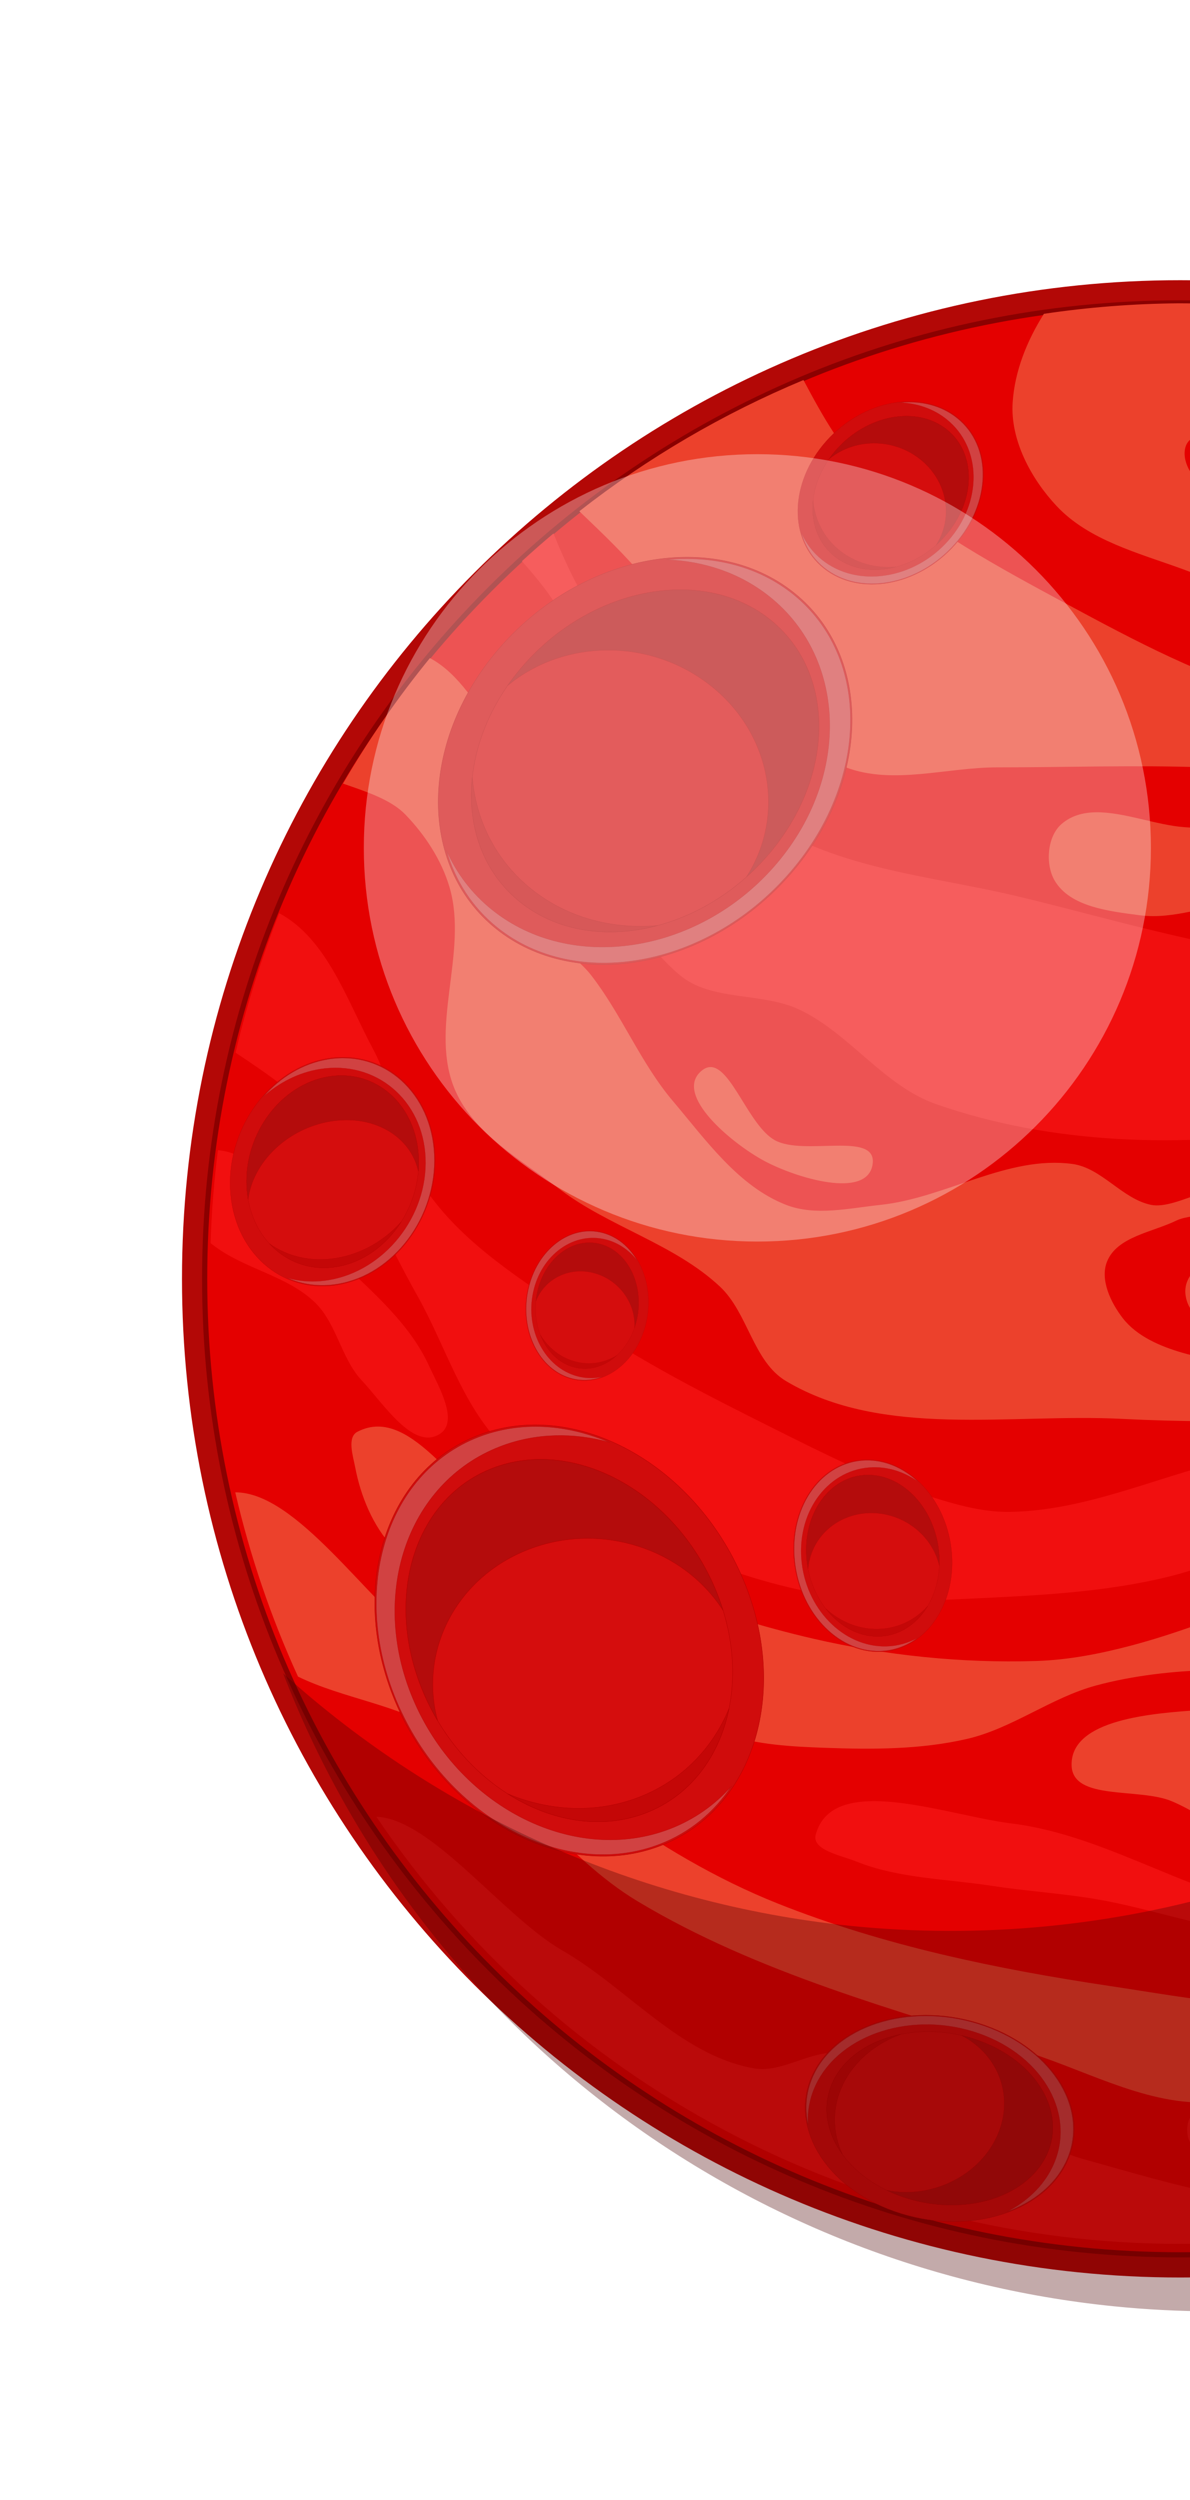 <svg width="3433" height="7209" viewBox="0 0 3433 7209" fill="none" xmlns="http://www.w3.org/2000/svg">
<mask id="mask0" mask-type="alpha" maskUnits="userSpaceOnUse" x="0" y="0" width="3433" height="7209">
<path d="M0 0H3433V7209H0V0Z" fill="#C4C4C4"/>
</mask>
<g mask="url(#mask0)">
<path d="M3405.02 6567.67C4995.61 6567.67 6285.04 5278.33 6285.04 3687.84C6285.04 2097.35 4995.61 808 3405.02 808C1814.43 808 525 2097.35 525 3687.84C525 5278.33 1814.43 6567.67 3405.02 6567.67Z" fill="#B20604" fill-opacity="0.988"/>
<path d="M3405.01 6509.73C4963.59 6509.73 6227.08 5246.33 6227.08 3687.84C6227.08 2129.35 4963.59 865.95 3405.01 865.95C1846.42 865.95 582.938 2129.35 582.938 3687.84C582.938 5246.33 1846.42 6509.73 3405.01 6509.73Z" fill="#8B0000" fill-opacity="0.988"/>
<path d="M3405.01 6494.83C4955.37 6494.83 6212.18 5238.1 6212.18 3687.84C6212.18 2137.58 4955.37 880.851 3405.01 880.851C1854.65 880.851 597.838 2137.58 597.838 3687.84C597.838 5238.1 1854.65 6494.83 3405.01 6494.83Z" fill="#E40000"/>
<path d="M3401.34 874.688C3270.85 875.688 3140.59 885.815 3011.51 904.994C2961.81 983.988 2927.52 1070.49 2921.4 1160.01C2914.02 1268.22 2974.23 1380.51 3048.5 1459.55C3141.15 1558.17 3284.43 1594.77 3411.57 1641.08C3619.12 1716.68 3837.46 1827.37 4056.03 1795.4C4229.07 1770.08 4520.43 1706.72 4509.88 1532.16C4497.37 1325.17 4145.01 1300.21 3938.04 1287.1C3784.15 1277.34 3636.06 1472.32 3493.25 1414.18C3448.06 1395.78 3405.13 1333.35 3420.64 1287.1C3435.28 1243.4 3505.06 1250.09 3547.73 1232.66C3655.92 1188.45 3759.01 1123.53 3874.49 1105.57C4066.21 1075.77 4276.23 1067.52 4455.44 1141.88C4649.46 1222.38 4865.19 1358.78 4927.43 1559.4C4964.39 1678.54 4908.51 1820.48 4836.64 1922.45C4773.8 2011.61 4670.27 2077.82 4564.36 2103.97C4280.84 2173.98 3975.2 2088.2 3692.96 2013.22C3475.61 1955.49 3273.67 1847.59 3075.7 1740.92C2879.17 1635.03 2679.1 1526.95 2512.92 1377.88C2431.49 1304.82 2373.64 1200.83 2317.92 1095.96C2086.39 1192.51 1868.9 1319.76 1671.28 1474.28C1739.69 1539.8 1807.48 1604.23 1859.4 1668.31C1940.2 1768.05 2038.16 1852.73 2131.72 1940.62C2231.71 2034.55 2311.98 2164.37 2440.31 2212.88C2576.16 2264.24 2730.8 2212.88 2876.03 2212.88C3075.72 2212.88 3275.55 2205.77 3475.11 2212.88C3644.88 2218.94 3815.66 2222.44 3983.41 2249.19C4081.97 2264.9 4175.08 2307.63 4273.87 2321.8C4423.74 2343.3 4584.31 2388.52 4727.72 2339.97C4925.14 2273.13 5087.63 2110.17 5208.82 1940.62C5266.67 1859.67 5321.17 1767.8 5352.99 1671.48C4831.19 1161.64 4130.89 875.726 3401.34 874.688V874.688ZM5362.23 1680.07C5351.38 1734.58 5345.98 1795.04 5326.06 1840.8C5298.09 1905.03 5269.95 1969.31 5237.49 2031.39C5195.28 2112.11 5037.8 2200.5 5099.69 2267.32C5193.85 2368.99 5380.65 2188.51 5473.71 2085.83C5514.57 2040.75 5556.09 1986.02 5588.05 1927.53C5517.78 1840.61 5442.38 1757.97 5362.23 1680.07V1680.07ZM1240.2 1897.77C1147.29 2011.64 1063.5 2132.65 989.597 2259.69C1056.49 2282.95 1127.5 2305.5 1169.53 2349.03C1226.12 2407.64 1273.42 2479.71 1296.62 2557.8C1352.66 2746.4 1233.86 2968.42 1314.76 3147.77C1371.08 3272.64 1505.27 3346.22 1614.32 3429.14C1758.06 3538.44 1945.5 3587.02 2077.24 3710.51C2158.07 3786.29 2172.58 3926.25 2267.84 3982.82C2547.95 4149.14 2913.75 4075.07 3239.1 4091.73C3562.44 4108.29 3886.7 4090.88 4210.36 4082.63C4355.67 4078.92 4508.06 4110.22 4646.04 4064.49C4798.99 4013.81 4916.81 3889.26 5045.42 3792.19C5309.48 3592.89 5567.99 3384.64 5807.9 3156.84C5904.53 3065.09 5984.59 2956.83 6076.3 2860.3C6058.81 2801.2 6039.36 2742.7 6018 2684.88C5877.7 2783.36 5720.22 2932.7 5590.06 2984.38C5259.22 3115.77 4902.19 3181.8 4582.5 3338.36C4482.25 3387.46 4407.22 3485.26 4301.11 3519.89C4102.3 3584.76 3872 3486.67 3674.78 3556.23C3576.6 3590.85 3403.6 3635.05 3420.64 3737.75C3441.32 3862.39 3657.6 3839.29 3783.74 3846.66C3940.17 3855.81 4109.04 3839.87 4246.66 3764.95C4297.43 3737.32 4389.94 3689.88 4364.65 3637.9C4300.9 3506.86 3959.01 3816.81 3928.97 3674.21C3909.84 3583.39 4100.96 3600.52 4192.19 3583.43C4269.56 3568.93 4363.89 3528.96 4428.2 3574.36C4469.63 3603.61 4490.99 3671.95 4473.57 3719.58C4446.47 3793.68 4347.21 3817.59 4273.87 3846.66C4153.61 3894.34 4021.66 3909.55 3892.66 3919.27C3732.64 3931.34 3565.74 3945.64 3411.57 3901.1C3347.75 3882.67 3279.75 3853.79 3239.1 3801.26C3204.51 3756.55 3172.6 3690.33 3193.72 3637.9C3222.62 3566.19 3323.85 3553.68 3393.4 3519.89C3445.96 3494.35 3569.77 3513.35 3556.8 3456.38C3539.28 3379.45 3398.09 3490.3 3320.78 3474.52C3237.25 3457.46 3178.36 3367.99 3093.87 3356.53C2906.87 3331.18 2727.83 3454.74 2540.16 3474.52C2449.89 3484.03 2352.44 3507.42 2267.84 3474.52C2130.13 3420.95 2036.57 3287.77 1941.08 3175.01C1847.8 3064.86 1793.67 2925.88 1705.07 2811.93C1672.21 2769.67 1622.36 2740.61 1596.15 2693.95C1499.05 2521.12 1536.35 2291.17 1432.78 2122.14C1383.37 2041.49 1322.43 1940.69 1240.2 1897.77V1897.77ZM3160.45 2342.42C3123.9 2343.12 3090.34 2352.1 3062.41 2376.24C3020.9 2412.1 3014.85 2492.35 3042.7 2539.59C3087.65 2615.83 3201.02 2627.83 3288.77 2639.44C3387.07 2652.45 3485.06 2609.2 3584.03 2603.13C3639.7 2599.72 3695.7 2606.78 3751.35 2603.13C3843.81 2597.07 4008.03 2657.53 4026.91 2566.83C4044.86 2480.63 3883.86 2459.21 3800.55 2430.71C3678.64 2389.02 3545.22 2394.53 3416.71 2385.31C3335.7 2379.49 3240.86 2340.89 3160.45 2342.42V2342.42ZM6128.19 3060.85C5680.16 3073.7 5391.17 4032.54 4888.6 4225.09C4812.58 4254.21 4724.52 4221.87 4644.71 4237.94C4415.17 4284.16 4203.43 4394.72 3983.62 4475.4C3743.38 4563.58 3512.05 4679.14 3264.74 4744.94C3174.66 4768.91 3081.9 4787 2988.73 4789.87C2773.82 4796.5 2556.43 4773.93 2346.9 4725.68C2051.39 4657.64 1766.22 4543.31 1493.26 4411.21C1330.76 4332.57 1191.26 4045.47 1031.12 4128.82C1000.7 4144.65 1018.25 4197.81 1024.71 4231.49C1040.75 4315.14 1075.73 4400.27 1133.84 4462.55C1384.75 4731.47 1747.81 4884.92 2096.6 5001.67C2186.7 5031.82 2284.07 5036.71 2379.01 5040.19C2516.12 5045.2 2656.12 5045.44 2789.78 5014.52C2920.62 4984.25 3032.38 4895.39 3162.05 4860.47C3270.45 4831.28 3383.61 4819.1 3495.81 4815.54C3648.01 4810.71 3799.98 4832.51 3951.5 4847.65C4183.34 4870.82 4411.77 4932.5 4644.71 4937.48C4818.61 4941.19 5000.45 4950.11 5164.6 4892.58C5310.2 4841.56 5456.59 4758.87 5549.69 4635.86C5595.83 4574.9 5678.28 4467.45 5620.3 4417.62C5587.65 4389.56 5543.45 4456.5 5504.76 4475.4C5362.04 4545.15 5224.08 4626.65 5074.74 4680.79C4977.17 4716.15 4875.75 4772.81 4773.06 4757.79C4723.69 4750.57 4659.47 4728.45 4644.71 4680.79C4628 4626.83 4675.78 4567.07 4715.31 4526.74C4811.77 4428.34 4973.94 4424.92 5087.59 4347.02C5387.23 4141.63 5602.72 3833.12 5883.45 3602.55C5971.27 3530.42 6093.3 3489.97 6186.45 3425.05C6175.06 3302.5 6155.6 3180.83 6128.19 3060.85V3060.85ZM2049.56 3077.11C2040.87 3077.19 2031.95 3080.78 2022.76 3088.76C1943.23 3157.84 2111.58 3297.52 2204.33 3347.47C2296.28 3396.97 2503.63 3460.03 2517.49 3356.53C2530.31 3260.89 2321.03 3334.29 2236.1 3288.46C2161.11 3247.98 2110.34 3076.55 2049.56 3077.11V3077.11ZM678.686 4303.49C721.051 4486.22 781.686 4664.23 859.675 4834.83C989.737 4898.39 1152 4916.25 1275.04 4995.26C1484.37 5129.67 1626.56 5355.03 1839.86 5483.04C2185.99 5690.75 2585.2 5795.93 2969.51 5919.44C3148.35 5976.92 3328.26 6080.36 3515.07 6060.64C3791.01 6031.51 3999.82 5785.93 4259.58 5688.39C4505.88 5595.9 4780.36 5590.19 5023.4 5489.44C5206.77 5413.43 5361.48 5280.76 5536.88 5187.79C5621.07 5143.17 5717.76 5115.19 5813.01 5085.83C5955.17 4843.21 6059.94 4580.55 6123.79 4306.69C5911.19 4375.63 5718.75 4784.05 5498.35 4931.07C5274.28 5080.54 5036.46 5208.77 4798.74 5335.4C4510.76 5488.79 4239.16 5700.4 3919.42 5765.43C3684.27 5813.25 3437.87 5762.4 3200.54 5726.91C2875.69 5678.33 2549.43 5610.81 2244.22 5489.44C2066.18 5418.65 1899.17 5318.87 1743.59 5207.05C1556.61 5072.66 1414.08 4883.42 1230.11 4744.94C1058.91 4616.08 855.601 4302.79 678.686 4303.49V4303.49ZM3496.76 4930.25C3485.8 4930.05 3474.79 4930.3 3463.73 4931.07C3328.92 4940.42 3087.04 4956.48 3091.45 5091.52C3094.79 5193.65 3286.11 5154.52 3380.27 5194.2C3496.66 5243.25 3595.5 5342.76 3720.47 5361.07C3823.48 5376.16 3926.29 5329.27 4028.55 5309.73C4247.83 5267.83 4691.78 5391.6 4683.2 5168.53C4674.07 4931.2 4209.87 5119.9 3977.17 5072.26C3814.14 5038.89 3661.16 4933.2 3496.76 4930.25V4930.25Z" fill="#EC412C"/>
<path d="M1596.67 1538.34C1565.78 1564.3 1535.46 1590.93 1505.72 1618.21C1565.46 1686.08 1622.12 1755.21 1650.03 1839.48C1685.91 1947.83 1630.34 2070.82 1656.88 2181.83C1711.01 2408.34 1782.42 2660.83 1960.25 2811.22C2052.05 2888.85 2198.07 2860.1 2306.65 2911.71C2450.76 2980.2 2549.74 3131.24 2700.34 3183.95C3035.54 3301.25 3412.28 3310.45 3763.3 3256.55C3993.11 3221.27 4184.4 3045.55 4412.87 3002.46C4561.17 2974.48 4732.65 3073.84 4865.6 3002.46C4980.72 2940.65 4989.33 2767.73 5082.12 2675.75C5238.96 2520.26 5464.93 2452.25 5637.56 2314.51C5677.16 2282.91 5730.46 2250.28 5787.97 2216.81C5774.43 2193.52 5760.56 2170.43 5746.35 2147.54C5724.34 2169.36 5702.04 2187.7 5679.5 2200.51C5477.02 2315.59 5241.48 2358.95 5023.07 2439.78C4845.59 2505.47 4672.77 2584.79 4491.59 2639.44C4311.09 2693.89 4128.92 2762 3940.44 2766.49C3600.48 2774.6 3267.28 2664.06 2936.56 2584.97C2690.11 2526.03 2419.23 2507.48 2208.23 2367.17C1993.06 2224.09 1872.71 1973.78 1716.16 1768.2C1671.48 1709.53 1633.02 1627.38 1596.67 1538.34V1538.34ZM4675 1566.56C4669.17 1566.78 4663.49 1567.78 4658.06 1569.63C4595.06 1591.11 4609.39 1693.54 4582.82 1754.56C4565.01 1795.47 4547.1 1836.42 4526.43 1875.95C4499.55 1927.35 4399.26 1983.66 4438.68 2026.22C4498.64 2090.96 4617.58 1976.01 4676.84 1910.62C4741.66 1839.1 4809.77 1729.8 4777.14 1638.97C4763.55 1601.14 4715.84 1565.06 4675 1566.56V1566.56ZM805.622 2633.51C753.583 2764.2 711.475 2898.63 679.655 3035.66C776.492 3099.98 873.212 3166.02 928.453 3243.12C1038.34 3396.5 1111.91 3572.89 1204.45 3737.31C1285.28 3880.92 1332.52 4050.12 1448.34 4167.34C1594.56 4315.34 1796.2 4400 1987.49 4481.81C2122.59 4539.6 2265.79 4582.01 2411.11 4603.75C2538.08 4622.74 2667.96 4616.22 2796.2 4610.19C2989.73 4601.09 3185.81 4592.52 3373.88 4546C3561.31 4499.64 3729.91 4395.43 3913.03 4334.21C4026.75 4296.19 4176.71 4324.57 4259.6 4237.94C4279.32 4217.32 4297.21 4176.36 4278.86 4154.49C4146.68 3996.94 3866.37 4158.02 3662.7 4186.6C3408.29 4222.3 3168.62 4356.73 2911.74 4359.88C2826.57 4360.92 2742.6 4334.37 2661.44 4308.54C2514.47 4261.76 2375.83 4191.29 2237.82 4122.41C2042.41 4024.89 1846.32 3925.54 1666.56 3801.5C1512.79 3695.4 1345.22 3594.05 1236.53 3442.1C1149.85 3320.92 1146.48 3156.22 1076.07 3024.92C1001.37 2885.62 943.575 2707.66 805.622 2633.51V2633.51ZM628.689 3316.82C617.346 3405.84 610.293 3495.34 607.553 3585.04C609.618 3586.59 611.972 3588.15 613.962 3589.71C702.977 3659.39 828.222 3677.68 909.191 3756.57C971.736 3817.51 984.141 3917.63 1043.99 3981.22C1106.21 4047.33 1191.92 4183.83 1268.61 4135.23C1325.36 4099.27 1264.69 3997.28 1236.53 3936.29C1181.19 3816.41 1074.84 3726.29 979.794 3634.64C869.969 3528.73 768.686 3328 628.689 3316.82ZM6194.61 3534.75C6075.6 3574.74 5995.33 3705.95 5909.17 3801.5C5846.37 3871.14 5817.62 3968.97 5748.7 4032.56C5592.28 4176.87 5347.82 4203.61 5196.7 4353.47C5149.02 4400.75 5062.73 4467.33 5094.01 4526.74C5123.98 4583.66 5224.33 4555.88 5286.56 4539.59C5407.69 4507.89 5495.68 4266.58 5601.05 4334.21C5637.47 4357.58 5589.28 4419.93 5581.82 4462.55C5570.55 4527.03 5540.47 4589.7 5543.3 4655.09C5545.61 4708.52 5540.86 4784.31 5588.23 4809.14C5642.17 4837.39 5714.61 4790.21 5761.52 4751.39C5825.71 4698.25 5854.27 4611.19 5883.46 4533.15C5916.39 4445.12 5929.7 4350.47 5941.25 4257.2C5947.8 4204.08 5929.72 4147.18 5947.66 4096.74C5979.92 4006.04 6058.32 3938.79 6120.98 3865.69C6139.79 3843.74 6165.22 3824.12 6192.87 3805.39C6196.14 3761.22 6198.36 3716.98 6199.52 3672.71C6199.02 3626.69 6197.38 3580.69 6194.61 3534.75V3534.75ZM2504.45 5194.34C2429.65 5197.47 2371.89 5222.24 2353.33 5290.47C2341.18 5335.13 2425.93 5350.21 2468.86 5367.51C2591.85 5417.09 2729.33 5417.94 2860.4 5438.11C2960.59 5453.53 3062.12 5459.69 3162.07 5476.6C3315.15 5502.49 3463.25 5557.69 3617.77 5572.86C3790.25 5589.81 3964.36 5568.78 4137.66 5566.46C4285.28 5564.47 4440.14 5605.73 4580.53 5560.05C4665.2 5532.5 4831.85 5488.65 4798.75 5406C4755.34 5297.58 4568.21 5444.04 4452.18 5457.37C4217.59 5484.31 3980.87 5540.93 3746.15 5515.12C3458.93 5483.54 3204.96 5293.55 2918.15 5258.39C2801.16 5244.06 2629.12 5189.12 2504.45 5194.34V5194.34ZM1086.98 5239.13C1086.61 5239.12 1086.26 5239.19 1085.89 5239.17C1341.86 5617.98 1686.75 5928.3 2090.4 6142.99C2494.05 6357.68 2944.16 6470.2 3401.36 6470.7C3845.85 6470.52 4283.9 6364.46 4679.24 6161.31C4655.39 6170.2 4631.12 6177.54 4606.21 6182.58C4472.01 6209.75 4327.2 6145.29 4195.45 6182.58C4101.18 6209.26 4040.95 6316.27 3945.12 6336.63C3676.96 6393.58 3394.1 6300.89 3129.97 6227.51C3062.57 6208.79 2998.86 6177.53 2937.42 6144.09C2842.56 6092.47 2768.21 6004.29 2667.86 5964.38C2585.17 5931.49 2493.69 5918.43 2404.71 5919.45C2326.25 5920.35 2250.83 5978.43 2173.64 5964.38C1961.01 5925.66 1808.99 5731.98 1621.64 5624.24C1452.42 5526.93 1245.32 5245.74 1086.98 5239.13L1086.98 5239.13ZM5414.37 5611.69C5371.49 5638.7 5328.03 5663.69 5286.56 5669.17C5089.02 5695.25 4879.89 5577.78 4689.66 5637.05C4576.08 5672.45 4510.22 5795.68 4407.25 5855.26C4247 5947.98 4071.51 6015.22 3893.77 6067.05C3741.47 6111.46 3412.78 5992.36 3425.22 6150.5C3433.94 6261.42 3647.86 6162.98 3758.97 6156.91C3959.29 6145.97 4159.61 6121.33 4355.91 6079.9C4569.85 6034.75 4771.99 5943.61 4984.89 5893.78C5028.35 5883.61 5074.56 5879.73 5121.66 5878.1C5225.4 5796.31 5323.21 5707.29 5414.37 5611.69V5611.69Z" fill="#F10F0F"/>
<path d="M1905.22 5322.58C2178.82 5217.07 2282.86 4866.64 2137.61 4539.86C1992.36 4213.09 1652.82 4033.71 1379.22 4139.21C1105.62 4244.72 1001.58 4595.15 1146.83 4921.92C1292.08 5248.7 1631.62 5428.08 1905.22 5322.58Z" fill="#D00C0C" stroke="#B50000" stroke-width="1.073"/>
<path d="M1863.17 5227.97C2093.02 5139.33 2180.43 4844.93 2058.4 4570.41C1936.38 4295.88 1651.13 4145.19 1421.28 4233.82C1191.43 4322.45 1104.02 4616.85 1226.04 4891.38C1348.07 5165.9 1633.32 5316.6 1863.17 5227.97Z" fill="#D50D0D" stroke="#B50000" stroke-width="1.073"/>
<path d="M1421.23 4233.85C1191.38 4322.49 1104.07 4616.89 1226.1 4891.42C1236.98 4915.9 1249.13 4939.4 1262.45 4961.83C1208.06 4760.63 1316.34 4548.48 1525.27 4467.91C1734.15 4387.37 1971.82 4466.03 2086.07 4644.07C2078.48 4619.48 2069.27 4594.9 2058.41 4570.47C1936.39 4295.94 1651.08 4145.22 1421.23 4233.85Z" fill="#B40C0C" stroke="#B50000" stroke-width="1.073"/>
<path d="M1464.69 5172.88C1589.45 5252.38 1734.86 5277.4 1863.1 5227.95C1991.35 5178.49 2075.33 5065.01 2103.25 4926.64C2056.23 5041.45 1966.37 5135.21 1843.03 5182.78C1719.68 5230.34 1585.08 5223.13 1464.69 5172.88Z" fill="#C40707" stroke="#B50000" stroke-width="1.073"/>
<path opacity="0.679" d="M1381.15 4143.67C1109.63 4248.37 1006.44 4596.25 1150.59 4920.54C1294.74 5244.84 1631.67 5422.84 1903.2 5318.14C1990.57 5284.45 2060.52 5225.53 2110.41 5150.38C2063.14 5203.92 2003.49 5246.64 1932.88 5273.87C1661.77 5378.41 1332.22 5216.27 1196.9 4911.83C1061.57 4607.39 1171.7 4275.87 1442.8 4171.33C1544.47 4132.13 1654.27 4130.39 1759.03 4159.61C1635.26 4106.56 1501.72 4097.17 1381.15 4143.67Z" fill="#D15B5B" stroke="#B50000" stroke-width="1.073"/>
<path d="M2345.52 5980.25C2273.62 6128.47 2379.01 6306.17 2580.92 6377.14C2782.83 6448.12 3004.8 6385.5 3076.7 6237.28C3148.6 6089.05 3043.21 5911.36 2841.3 5840.38C2639.39 5769.4 2417.42 5832.02 2345.52 5980.25Z" fill="#D00C0C" stroke="#B50000" stroke-width="0.622"/>
<path d="M2403.97 6000.8C2343.57 6125.32 2432.11 6274.61 2601.73 6334.23C2771.36 6393.86 2957.83 6341.25 3018.23 6216.73C3078.64 6092.21 2990.1 5942.93 2820.47 5883.3C2650.85 5823.67 2464.37 5876.28 2403.97 6000.8Z" fill="#D50D0D" stroke="#B50000" stroke-width="0.622"/>
<path d="M3018.26 6216.69C3078.66 6092.17 2990.07 5942.92 2820.45 5883.29C2805.32 5877.98 2790.08 5873.54 2774.78 5869.98C2884.11 5927.38 2928.54 6052.66 2873.64 6165.85C2818.74 6279.01 2683.43 6341.18 2558.41 6316.24C2572.17 6322.88 2586.62 6328.89 2601.72 6334.2C2771.34 6393.83 2957.85 6341.21 3018.26 6216.69Z" fill="#B40C0C" stroke="#B50000" stroke-width="0.622"/>
<path d="M2598 5866.53C2510.63 5884.23 2437.73 5931.29 2404.03 6000.77C2370.33 6070.25 2382.94 6147.45 2430.19 6212.47C2401.19 6149.19 2399.52 6077.4 2431.94 6010.58C2464.35 5943.76 2525.01 5893.95 2598 5866.53Z" fill="#C40707" stroke="#B50000" stroke-width="0.622"/>
<path opacity="0.679" d="M3073.97 6236.29C3145.32 6089.19 3040.65 5912.83 2840.27 5842.39C2639.89 5771.95 2419.63 5834.09 2348.28 5981.19C2325.32 6028.53 2320.6 6078.91 2331.4 6127.8C2328.72 6088.39 2335.96 6048.36 2354.52 6010.11C2425.76 5863.23 2636.08 5797.78 2824.19 5863.9C3012.3 5930.03 3107.01 6102.71 3035.76 6249.58C3009.04 6304.66 2962.82 6348.27 2905.51 6377.8C2981.14 6350.15 3042.28 6301.61 3073.97 6236.29Z" fill="#D15B5B" stroke="#B50000" stroke-width="0.622"/>
<path d="M2538.93 4763.22C2664.69 4760.02 2757.25 4633.41 2745.67 4480.44C2734.08 4327.46 2622.73 4206.04 2496.97 4209.24C2371.2 4212.44 2278.64 4339.05 2290.23 4492.02C2301.82 4645 2413.17 4766.42 2538.93 4763.22Z" fill="#D00C0C" stroke="#B50000" stroke-width="0.461"/>
<path d="M2535.57 4718.93C2641.23 4716.24 2718.99 4609.88 2709.25 4481.36C2699.52 4352.85 2605.97 4250.84 2500.32 4253.53C2394.66 4256.22 2316.9 4362.58 2326.64 4491.09C2336.38 4619.61 2429.92 4721.62 2535.57 4718.93Z" fill="#D50D0D" stroke="#B50000" stroke-width="0.461"/>
<path d="M2500.31 4253.55C2394.66 4256.24 2316.94 4362.61 2326.67 4491.13C2327.54 4502.59 2329.06 4513.84 2331.22 4524.82C2338.24 4435.68 2412.58 4365.56 2508.61 4363.12C2604.63 4360.68 2689.33 4426.72 2709.83 4515.12C2710.31 4504.09 2710.13 4492.84 2709.26 4481.4C2699.53 4352.88 2605.97 4250.86 2500.31 4253.55Z" fill="#B40C0C" stroke="#B50000" stroke-width="0.461"/>
<path d="M2382.51 4639.24C2421.47 4689.34 2476.62 4720.41 2535.57 4718.91C2594.51 4717.41 2644.81 4683.66 2676.04 4631.77C2640.49 4671.39 2590.66 4696.32 2533.96 4697.77C2477.27 4699.21 2423.92 4676.89 2382.51 4639.24Z" fill="#C40707" stroke="#B50000" stroke-width="0.461"/>
<path opacity="0.679" d="M2497.11 4211.32C2372.3 4214.5 2280.46 4340.19 2291.96 4492.01C2303.46 4643.83 2413.95 4764.31 2538.76 4761.14C2578.92 4760.12 2615.68 4746.39 2646.67 4723.22C2619.85 4738.04 2589.59 4746.7 2557.13 4747.53C2432.52 4750.7 2322.72 4637.68 2311.92 4495.16C2301.13 4352.64 2393.42 4234.56 2518.03 4231.39C2564.77 4230.2 2609.38 4245.32 2647.51 4272.23C2605.14 4232.95 2552.53 4209.91 2497.11 4211.32Z" fill="#D15B5B" stroke="#B50000" stroke-width="0.461"/>
<path d="M1648.27 3976.32C1742.77 4001.68 1839.74 3927.67 1864.85 3811.02C1889.97 3694.37 1833.72 3579.25 1739.21 3553.89C1644.71 3528.53 1547.74 3602.54 1522.63 3719.19C1497.51 3835.84 1553.77 3950.96 1648.27 3976.32Z" fill="#D00C0C" stroke="#B50000" stroke-width="0.358"/>
<path d="M1655.54 3942.55C1734.93 3963.85 1816.4 3901.68 1837.49 3803.68C1858.59 3705.68 1811.33 3608.97 1731.94 3587.66C1652.55 3566.36 1571.09 3628.53 1549.99 3726.53C1528.89 3824.53 1576.15 3921.24 1655.54 3942.55Z" fill="#D50D0D" stroke="#B50000" stroke-width="0.358"/>
<path d="M1731.91 3587.66C1652.52 3566.35 1571.08 3628.55 1549.98 3726.55C1548.1 3735.29 1546.76 3744.01 1545.94 3752.67C1570.84 3687.74 1641.76 3651.84 1713.92 3671.21C1786.07 3690.57 1834.67 3758.51 1830.45 3828.97C1833.24 3820.85 1835.59 3812.41 1837.47 3803.69C1858.57 3705.69 1811.3 3608.96 1731.91 3587.66Z" fill="#B40C0C" stroke="#B50000" stroke-width="0.358"/>
<path d="M1558.94 3849.33C1576.94 3895.3 1611.22 3930.64 1655.51 3942.52C1699.81 3954.41 1744.77 3940.33 1779.51 3908.52C1744.25 3930.22 1701.59 3937.83 1658.98 3926.4C1616.38 3914.97 1581.51 3886.55 1558.94 3849.33Z" fill="#C40707" stroke="#B50000" stroke-width="0.358"/>
<path opacity="0.679" d="M1738.85 3555.47C1645.06 3530.3 1548.83 3603.79 1523.91 3719.56C1498.98 3835.32 1554.8 3949.56 1648.59 3974.73C1678.77 3982.83 1709.21 3980.7 1737.44 3970.25C1714.17 3975.39 1689.69 3975.17 1665.29 3968.63C1571.65 3943.5 1514.7 3834.99 1538.1 3726.31C1561.5 3617.64 1656.39 3549.92 1750.03 3575.05C1785.14 3584.47 1815.08 3605.6 1837.58 3634.08C1814.65 3595.44 1780.49 3566.65 1738.85 3555.47Z" fill="#D15B5B" stroke="#B50000" stroke-width="0.358"/>
<path d="M1431.8 2678.74C1202.82 2495.56 1209.43 2130.06 1446.56 1862.39C1683.69 1594.71 2061.55 1526.21 2290.53 1709.39C2519.51 1892.57 2512.9 2258.06 2275.76 2525.74C2038.63 2793.42 1660.77 2861.92 1431.8 2678.74Z" fill="#D00C0C" stroke="#B50000" stroke-width="1.073"/>
<path d="M1500.45 2601.23C1308.08 2447.34 1313.63 2140.29 1512.85 1915.41C1712.06 1690.54 2029.5 1632.99 2221.87 1786.88C2414.23 1940.77 2408.68 2247.82 2209.46 2472.7C2010.25 2697.58 1692.81 2755.12 1500.45 2601.23Z" fill="#D50D0D" stroke="#B50000" stroke-width="1.073"/>
<path d="M2221.9 1786.94C2414.27 1940.83 2408.62 2247.85 2209.4 2472.73C2191.64 2492.79 2172.96 2511.52 2153.49 2528.88C2266.09 2353.49 2226.91 2118.55 2052.05 1978.67C1877.24 1838.82 1626.91 1842.05 1464.24 1977.3C1478.9 1956.15 1495.1 1935.5 1512.83 1915.48C1712.04 1690.6 2029.54 1633.05 2221.9 1786.94Z" fill="#B40C0C" stroke="#B50000" stroke-width="1.073"/>
<path d="M1896.98 2669.03C1754.04 2707.15 1607.86 2687.1 1500.53 2601.24C1393.21 2515.38 1347.4 2381.84 1362.56 2241.5C1372.73 2365.14 1430.08 2481.66 1533.31 2564.24C1636.54 2646.82 1767.04 2680.58 1896.98 2669.03Z" fill="#C40707" stroke="#B50000" stroke-width="1.073"/>
<path opacity="0.679" d="M2287.35 1713.05C2514.6 1894.84 2507.93 2257.64 2272.6 2523.29C2037.27 2788.94 1662.32 2856.91 1435.07 2675.12C1361.95 2616.62 1313.05 2539.33 1288.17 2452.63C1317.08 2517.94 1361.05 2576.68 1420.14 2623.95C1647.03 2805.46 2010.16 2750.38 2231.09 2501C2452.01 2251.62 2447.11 1902.32 2220.22 1720.81C2135.14 1652.74 2030.99 1617.94 1922.29 1614.17C2056.3 1600.96 2186.45 1632.33 2287.35 1713.05Z" fill="#D15B5B" stroke="#B50000" stroke-width="1.073"/>
<path d="M2376.73 1638.99C2273.95 1556.76 2276.91 1392.7 2383.36 1272.55C2489.8 1152.39 2659.41 1121.65 2762.19 1203.87C2864.97 1286.1 2862.01 1450.16 2755.56 1570.31C2649.12 1690.46 2479.51 1721.21 2376.73 1638.99Z" fill="#D00C0C" stroke="#B50000" stroke-width="0.482"/>
<path d="M2407.54 1604.2C2321.19 1535.13 2323.68 1397.3 2413.11 1296.36C2502.53 1195.42 2645.02 1169.58 2731.37 1238.66C2817.71 1307.74 2815.22 1445.57 2725.8 1546.51C2636.38 1647.45 2493.89 1673.28 2407.54 1604.2Z" fill="#D50D0D" stroke="#B50000" stroke-width="0.482"/>
<path d="M2731.4 1238.69C2817.75 1307.76 2815.21 1445.58 2725.79 1546.52C2717.81 1555.52 2709.43 1563.93 2700.69 1571.72C2751.23 1493 2733.64 1387.54 2655.16 1324.75C2576.69 1261.97 2464.32 1263.43 2391.3 1324.13C2397.88 1314.64 2405.15 1305.37 2413.11 1296.39C2502.53 1195.44 2645.05 1169.61 2731.4 1238.69Z" fill="#B40C0C" stroke="#B50000" stroke-width="0.482"/>
<path d="M2585.53 1634.63C2521.37 1651.74 2455.75 1642.75 2407.58 1604.21C2359.4 1565.66 2338.84 1505.72 2345.64 1442.73C2350.21 1498.23 2375.95 1550.53 2422.29 1587.6C2468.63 1624.67 2527.2 1639.82 2585.53 1634.63Z" fill="#C40707" stroke="#B50000" stroke-width="0.482"/>
<path opacity="0.679" d="M2760.76 1205.51C2862.76 1287.11 2859.77 1449.96 2754.14 1569.21C2648.5 1688.45 2480.19 1718.96 2378.19 1637.36C2345.37 1611.1 2323.42 1576.41 2312.25 1537.49C2325.22 1566.81 2344.96 1593.17 2371.49 1614.39C2473.33 1695.87 2636.33 1671.14 2735.5 1559.2C2834.67 1447.26 2832.47 1290.47 2730.62 1209C2692.43 1178.44 2645.68 1162.82 2596.89 1161.13C2657.04 1155.2 2715.46 1169.28 2760.76 1205.51Z" fill="#D15B5B" stroke="#B50000" stroke-width="0.482"/>
<path d="M973.819 3705.11C810.719 3732.07 672.168 3607.82 664.356 3427.59C656.544 3247.35 782.429 3079.39 945.528 3052.43C1108.63 3025.48 1247.18 3149.73 1254.99 3329.96C1262.8 3510.19 1136.92 3678.15 973.819 3705.11Z" fill="#D00C0C" stroke="#B50000" stroke-width="0.572"/>
<path d="M971.566 3652.93C834.546 3675.58 718.149 3571.19 711.586 3419.78C705.023 3268.37 810.779 3127.26 947.8 3104.62C1084.82 3081.97 1201.22 3186.35 1207.78 3337.77C1214.34 3489.18 1108.59 3630.28 971.566 3652.93Z" fill="#D50D0D" stroke="#B50000" stroke-width="0.572"/>
<path d="M947.816 3104.62C1084.84 3081.98 1201.18 3186.39 1207.75 3337.81C1208.33 3351.31 1208.04 3364.72 1206.9 3377.98C1184.53 3276.32 1077.96 3213.13 953.411 3233.72C828.893 3254.3 729.211 3351.54 715.877 3459.07C713.616 3446.39 712.167 3433.29 711.583 3419.82C705.02 3268.4 810.795 3127.27 947.816 3104.62Z" fill="#B40C0C" stroke="#B50000" stroke-width="0.572"/>
<path d="M1157.63 3523.19C1114.73 3590.79 1048.04 3640.27 971.594 3652.9C895.145 3665.54 825.083 3638.67 776.968 3586.11C828.843 3623.38 896.985 3640.15 970.515 3627.99C1044.04 3615.84 1109.7 3576.95 1157.63 3523.19Z" fill="#C40707" stroke="#B50000" stroke-width="0.572"/>
<path opacity="0.679" d="M945.658 3054.88C1107.52 3028.13 1245.01 3151.5 1252.76 3330.37C1260.52 3509.23 1135.6 3675.9 973.736 3702.66C921.65 3711.27 872.071 3704.31 828.542 3684.99C865.431 3695.64 905.854 3698.31 947.948 3691.35C1109.56 3664.64 1234.69 3506.81 1227.41 3338.89C1220.14 3170.98 1083.2 3056.54 921.59 3083.25C860.985 3093.27 805.543 3121.69 760.261 3162.19C809.188 3106.31 873.783 3066.76 945.658 3054.88Z" fill="#D15B5B" stroke="#B50000" stroke-width="0.572"/>
<path opacity="0.375" d="M5428.2 1648.39C5592.1 2071.58 5653.67 2527.51 5607.87 2979.01C5530.78 3738.89 5154.97 4437.03 4563.11 4919.84C3971.25 5402.65 3211.82 5630.58 2451.89 5553.5C1843.32 5490.63 1270.58 5235.6 816.699 4825.39C1008.62 5320.95 1333.94 5753.75 1756.63 6075.88C2179.33 6398.01 2682.92 6596.9 3211.67 6650.54C3971.6 6727.63 4731.03 6499.69 5322.89 6016.88C5914.75 5534.07 6290.56 4835.94 6367.65 4076.06C6412.69 3626.07 6351.11 3171.79 6187.89 2750.03C6024.68 2328.26 5764.42 1950.86 5428.2 1648.39V1648.39Z" fill="#4B0101" fill-opacity="0.89"/>
<g opacity="0.329" filter="url(#filter0_f)">
<path d="M2184.89 3580.32C2811.93 3580.32 3320.25 3072.03 3320.25 2445.03C3320.25 1818.03 2811.93 1309.74 2184.89 1309.74C1557.84 1309.74 1049.53 1818.03 1049.53 2445.03C1049.53 3072.03 1557.84 3580.32 2184.89 3580.32Z" fill="white" fill-opacity="0.988"/>
</g>
</g>
<defs>
<filter id="filter0_f" x="999.083" y="1259.3" width="2371.61" height="2371.46" filterUnits="userSpaceOnUse" color-interpolation-filters="sRGB">
<feFlood flood-opacity="0" result="BackgroundImageFix"/>
<feBlend mode="normal" in="SourceGraphic" in2="BackgroundImageFix" result="shape"/>
<feGaussianBlur stdDeviation="25.221" result="effect1_foregroundBlur"/>
</filter>
</defs>
</svg>
